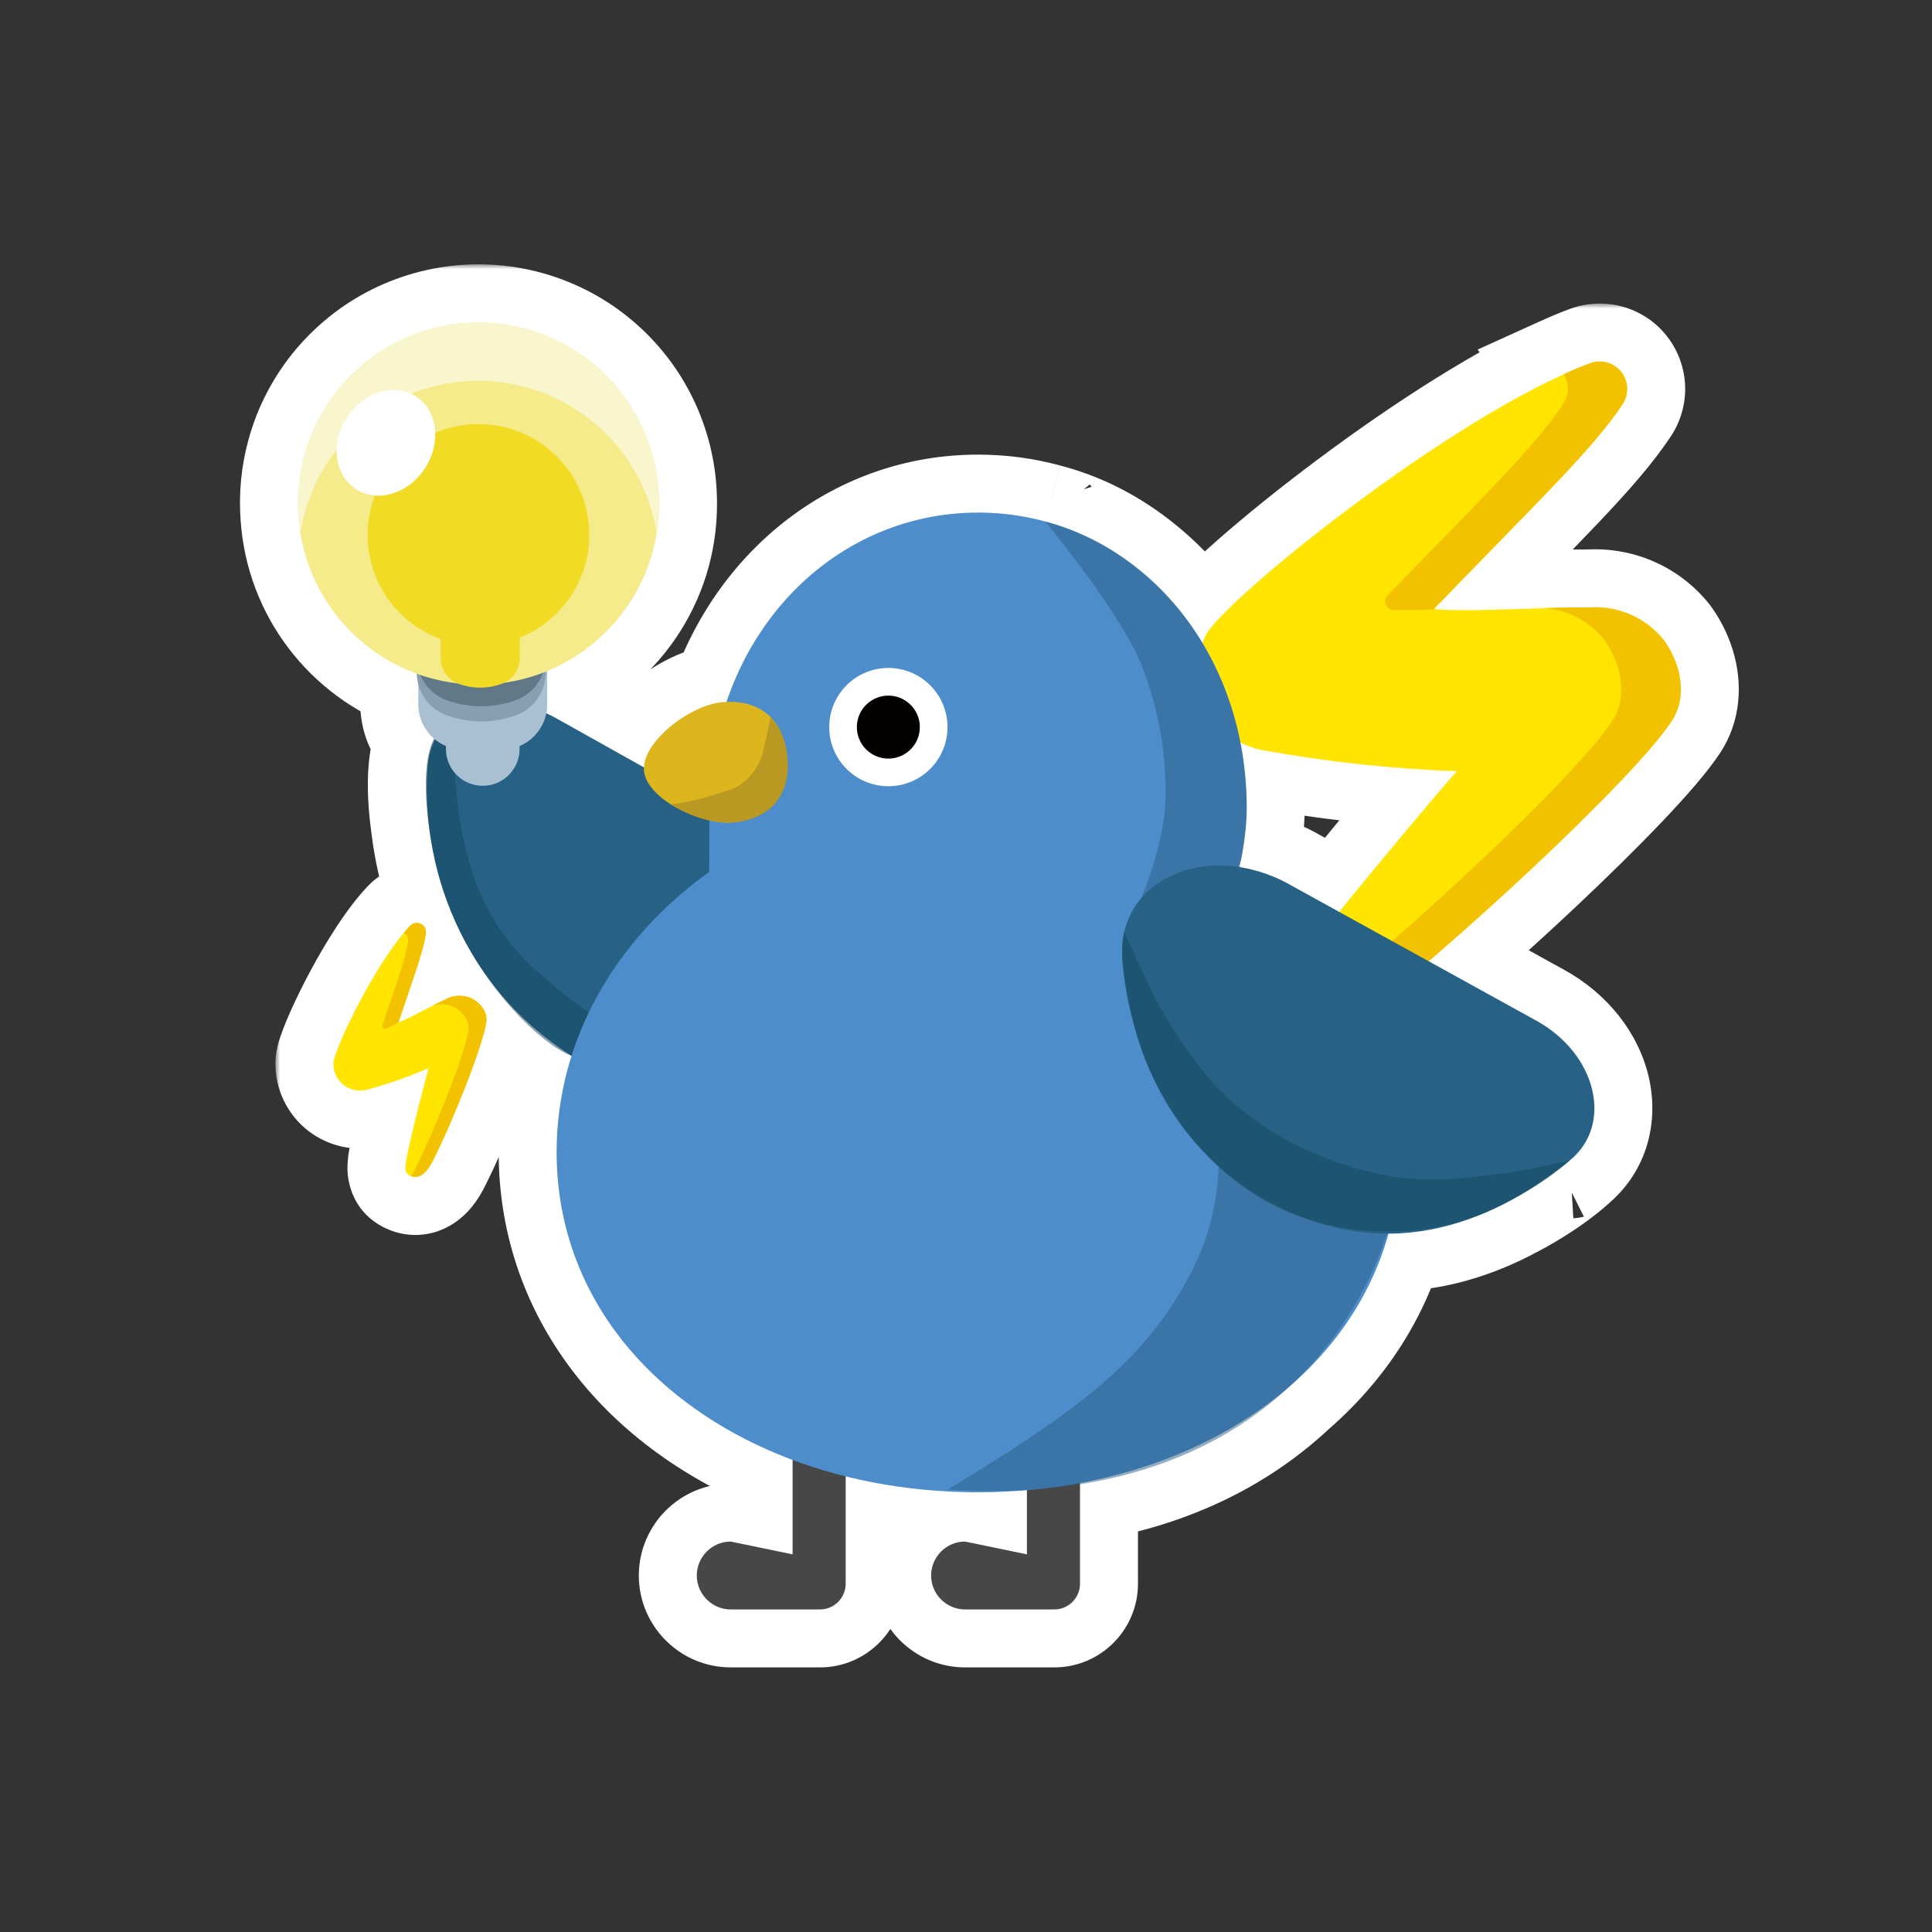 <svg width="200" height="200" viewBox="0 0 200 200" fill="none" xmlns="http://www.w3.org/2000/svg">
<rect x="0" y="0" width="200" height="200" fill="#333333" stroke="none"/>
<mask id="path-1-outside-1_656_9429" maskUnits="userSpaceOnUse" x="28.509" y="88.535" width="28" height="40" fill="black">
<rect fill="white" x="28.509" y="88.535" width="28" height="40"/>
<path d="M42.979 95.55C43.175 95.513 43.378 95.544 43.555 95.627C43.601 95.65 43.645 95.676 43.687 95.706C43.712 95.723 43.735 95.743 43.758 95.763C43.772 95.774 43.786 95.784 43.799 95.797C43.816 95.812 43.83 95.83 43.846 95.847C43.897 95.902 43.943 95.96 43.979 96.025C43.98 96.027 43.981 96.029 43.982 96.031C43.983 96.033 43.984 96.035 43.986 96.038C44.081 96.215 44.118 96.418 44.093 96.614C43.846 98.443 42.891 100.924 41.245 105.846C42.347 105.4 43.478 104.781 44.683 104.162C44.674 104.165 44.665 104.169 44.657 104.173C45.144 103.919 45.632 103.678 46.125 103.444C46.549 103.21 47.024 103.09 47.511 103.077C47.998 103.071 48.474 103.172 48.91 103.387C49.615 103.778 50.211 104.458 50.338 105.228C50.368 105.408 50.372 105.593 50.347 105.78C50.34 105.83 50.331 105.883 50.322 105.938C50.147 106.992 49.511 108.95 48.68 111.167C47.52 114.263 45.981 117.867 44.782 120.219C44.036 121.688 43.175 122.163 42.321 121.637C41.802 121.315 41.985 120.581 42.061 120.081C42.377 118.076 44.329 110.605 44.377 110.572L44.384 110.566C42.301 111.471 40.161 112.218 37.971 112.813C37.553 112.921 37.123 112.927 36.705 112.839C36.288 112.75 35.895 112.566 35.56 112.301C35.224 112.035 34.958 111.693 34.775 111.306C34.591 110.92 34.503 110.496 34.509 110.066C34.533 108.806 38.407 100.596 41.809 96.559C42.028 96.291 42.247 96.048 42.466 95.823C42.591 95.692 42.752 95.604 42.926 95.564C42.944 95.56 42.961 95.554 42.979 95.55Z"/>
</mask>
<path d="M42.979 95.55C43.175 95.513 43.378 95.544 43.555 95.627C43.601 95.65 43.645 95.676 43.687 95.706C43.712 95.723 43.735 95.743 43.758 95.763C43.772 95.774 43.786 95.784 43.799 95.797C43.816 95.812 43.83 95.83 43.846 95.847C43.897 95.902 43.943 95.96 43.979 96.025C43.98 96.027 43.981 96.029 43.982 96.031C43.983 96.033 43.984 96.035 43.986 96.038C44.081 96.215 44.118 96.418 44.093 96.614C43.846 98.443 42.891 100.924 41.245 105.846C42.347 105.4 43.478 104.781 44.683 104.162C44.674 104.165 44.665 104.169 44.657 104.173C45.144 103.919 45.632 103.678 46.125 103.444C46.549 103.21 47.024 103.09 47.511 103.077C47.998 103.071 48.474 103.172 48.91 103.387C49.615 103.778 50.211 104.458 50.338 105.228C50.368 105.408 50.372 105.593 50.347 105.78C50.34 105.83 50.331 105.883 50.322 105.938C50.147 106.992 49.511 108.95 48.68 111.167C47.52 114.263 45.981 117.867 44.782 120.219C44.036 121.688 43.175 122.163 42.321 121.637C41.802 121.315 41.985 120.581 42.061 120.081C42.377 118.076 44.329 110.605 44.377 110.572L44.384 110.566C42.301 111.471 40.161 112.218 37.971 112.813C37.553 112.921 37.123 112.927 36.705 112.839C36.288 112.75 35.895 112.566 35.56 112.301C35.224 112.035 34.958 111.693 34.775 111.306C34.591 110.92 34.503 110.496 34.509 110.066C34.533 108.806 38.407 100.596 41.809 96.559C42.028 96.291 42.247 96.048 42.466 95.823C42.591 95.692 42.752 95.604 42.926 95.564C42.944 95.56 42.961 95.554 42.979 95.55Z" fill="#F2C100"/>
<path d="M42.979 95.55L41.84 89.66L41.839 89.66L42.979 95.55ZM43.555 95.627L46.24 90.261L46.161 90.222L46.082 90.185L43.555 95.627ZM43.687 95.706L40.241 100.618L40.273 100.64L40.305 100.662L43.687 95.706ZM43.758 95.763L47.626 91.175L47.614 91.166L47.603 91.156L43.758 95.763ZM43.799 95.797L39.694 100.173L39.697 100.175L43.799 95.797ZM43.846 95.847L39.429 99.908L39.437 99.917L39.445 99.926L43.846 95.847ZM43.979 96.025L49.268 93.192L49.246 93.151L49.223 93.11L43.979 96.025ZM43.982 96.031L38.675 98.831L38.695 98.869L38.716 98.907L43.982 96.031ZM43.986 96.038L49.275 93.205L49.275 93.204L43.986 96.038ZM44.093 96.614L50.039 97.416L50.042 97.399L50.044 97.381L44.093 96.614ZM41.245 105.846L35.555 103.945L31.424 116.305L43.501 111.406L41.245 105.846ZM44.683 104.162L47.423 109.5L42.436 98.599L44.683 104.162ZM44.657 104.173L41.891 98.848L46.964 109.711L44.657 104.173ZM46.125 103.444L48.697 108.865L48.863 108.786L49.025 108.697L46.125 103.444ZM47.511 103.077L47.433 97.077L47.394 97.078L47.355 97.079L47.511 103.077ZM48.91 103.387L51.822 98.141L51.694 98.07L51.562 98.005L48.91 103.387ZM50.338 105.228L44.419 106.207L44.42 106.216L50.338 105.228ZM50.347 105.78L44.401 104.98L44.399 104.99L50.347 105.78ZM50.322 105.938L44.404 104.948L44.403 104.955L50.322 105.938ZM48.68 111.167L43.062 109.06L43.061 109.062L48.68 111.167ZM44.782 120.219L39.436 117.497L39.434 117.499L44.782 120.219ZM42.321 121.637L39.152 126.732L39.165 126.741L39.179 126.749L42.321 121.637ZM42.061 120.081L36.134 119.146L36.132 119.163L36.129 119.179L42.061 120.081ZM44.377 110.572L47.778 115.515L48.04 115.335L48.282 115.128L44.377 110.572ZM44.384 110.566L48.289 115.122L41.992 105.063L44.384 110.566ZM37.971 112.813L39.467 118.624L39.505 118.614L39.544 118.603L37.971 112.813ZM36.705 112.839L35.46 118.708L35.461 118.708L36.705 112.839ZM35.56 112.301L31.833 117.003L31.834 117.003L35.56 112.301ZM34.775 111.306L29.356 113.882L29.356 113.883L34.775 111.306ZM34.509 110.066L28.51 109.953L28.51 109.966L28.51 109.978L34.509 110.066ZM41.809 96.559L46.397 100.426L46.428 100.389L46.458 100.352L41.809 96.559ZM42.466 95.823L46.768 100.005L46.785 99.988L46.802 99.97L42.466 95.823ZM42.926 95.564L44.269 101.412L44.327 101.399L44.385 101.384L42.926 95.564ZM42.979 95.55L44.118 101.441C42.947 101.668 41.871 101.46 41.028 101.069L43.555 95.627L46.082 90.185C44.885 89.629 43.403 89.357 41.84 89.66L42.979 95.55ZM43.555 95.627L40.87 100.992C40.625 100.87 40.415 100.74 40.241 100.618L43.687 95.706L47.133 90.794C46.875 90.613 46.577 90.43 46.24 90.261L43.555 95.627ZM43.687 95.706L40.305 100.662C40.124 100.538 39.992 100.432 39.934 100.385C39.904 100.361 39.883 100.343 39.881 100.342C39.868 100.331 39.899 100.356 39.913 100.369L43.758 95.763L47.603 91.156C47.606 91.159 47.625 91.175 47.6 91.154C47.587 91.143 47.554 91.115 47.513 91.082C47.431 91.015 47.275 90.89 47.069 90.75L43.687 95.706ZM43.758 95.763L39.89 100.349C39.945 100.396 39.989 100.431 40.007 100.446C40.012 100.45 40.017 100.453 40.019 100.455C40.021 100.456 40.022 100.457 40.023 100.458C40.023 100.458 40.023 100.459 40.023 100.459C40.024 100.459 40.024 100.459 40.024 100.459C40.026 100.461 40.02 100.456 40.013 100.45C39.998 100.438 39.957 100.405 39.906 100.362C39.853 100.317 39.78 100.253 39.694 100.173L43.799 95.797L47.904 91.421C47.812 91.334 47.732 91.264 47.672 91.214C47.614 91.165 47.567 91.126 47.545 91.109C47.534 91.1 47.525 91.092 47.523 91.091C47.519 91.088 47.524 91.092 47.53 91.096C47.541 91.105 47.578 91.135 47.626 91.175L43.758 95.763ZM43.799 95.797L39.697 100.175C39.508 99.998 39.375 99.849 39.343 99.813C39.333 99.802 39.326 99.793 39.325 99.792C39.317 99.784 39.332 99.8 39.333 99.801C39.344 99.814 39.381 99.856 39.429 99.908L43.846 95.847L48.263 91.787C48.303 91.83 48.332 91.863 48.336 91.868C48.353 91.887 48.321 91.85 48.303 91.83C48.256 91.777 48.107 91.611 47.901 91.418L43.799 95.797ZM43.846 95.847L39.445 99.926C39.297 99.766 39.008 99.433 38.734 98.94L43.979 96.025L49.223 93.11C48.877 92.488 48.496 92.038 48.247 91.769L43.846 95.847ZM43.979 96.025L38.69 98.859C38.671 98.823 38.655 98.793 38.642 98.767C38.629 98.741 38.617 98.719 38.609 98.702C38.6 98.685 38.594 98.671 38.589 98.662C38.585 98.654 38.582 98.647 38.582 98.647C38.581 98.645 38.582 98.647 38.583 98.648C38.583 98.649 38.584 98.652 38.586 98.655C38.589 98.662 38.595 98.674 38.602 98.688C38.61 98.703 38.62 98.723 38.631 98.747C38.643 98.77 38.658 98.799 38.675 98.831L43.982 96.031L49.288 93.231C49.305 93.263 49.32 93.291 49.331 93.314C49.343 93.337 49.353 93.356 49.36 93.371C49.367 93.385 49.372 93.396 49.375 93.402C49.378 93.407 49.38 93.413 49.379 93.409C49.378 93.409 49.375 93.402 49.37 93.393C49.366 93.383 49.359 93.369 49.35 93.352C49.341 93.334 49.33 93.311 49.317 93.285C49.303 93.259 49.287 93.227 49.268 93.192L43.979 96.025ZM43.982 96.031L38.716 98.907C38.732 98.936 38.746 98.962 38.758 98.983C38.77 99.004 38.78 99.022 38.788 99.035C38.796 99.048 38.802 99.059 38.805 99.064C38.807 99.067 38.808 99.07 38.809 99.071C38.809 99.071 38.809 99.072 38.809 99.072C38.809 99.072 38.809 99.072 38.809 99.071C38.809 99.07 38.805 99.064 38.8 99.056C38.795 99.047 38.787 99.034 38.778 99.017C38.76 98.986 38.731 98.935 38.697 98.871L43.986 96.038L49.275 93.204C49.24 93.14 49.21 93.088 49.192 93.055C49.182 93.038 49.174 93.024 49.169 93.015C49.163 93.006 49.159 92.999 49.158 92.998C49.156 92.994 49.159 92.999 49.161 93.003C49.164 93.008 49.17 93.018 49.178 93.03C49.192 93.055 49.217 93.099 49.248 93.155L43.982 96.031ZM43.986 96.038L38.697 98.871C38.211 97.965 38.005 96.911 38.142 95.847L44.093 96.614L50.044 97.381C50.232 95.924 49.95 94.465 49.275 93.205L43.986 96.038ZM44.093 96.614L38.147 95.812C38.102 96.146 37.954 96.779 37.487 98.217C37.012 99.679 36.428 101.333 35.555 103.945L41.245 105.846L46.936 107.748C47.708 105.438 48.424 103.39 48.9 101.923C49.384 100.433 49.837 98.911 50.039 97.416L44.093 96.614ZM41.245 105.846L43.501 111.406C44.928 110.828 46.436 110.006 47.423 109.5L44.683 104.162L41.943 98.824C40.52 99.555 39.766 99.972 38.99 100.286L41.245 105.846ZM44.683 104.162L42.436 98.599C42.424 98.603 42.444 98.595 42.429 98.601C42.426 98.603 42.42 98.605 42.413 98.608C42.399 98.614 42.377 98.623 42.349 98.634L44.657 104.173L46.964 109.711C46.945 109.719 46.932 109.725 46.927 109.727C46.924 109.728 46.923 109.728 46.923 109.728C46.924 109.728 46.924 109.728 46.926 109.727C46.927 109.727 46.928 109.726 46.93 109.725L44.683 104.162ZM44.657 104.173L47.422 109.497C47.84 109.28 48.262 109.071 48.697 108.865L46.125 103.444L43.554 98.023C43.001 98.285 42.448 98.558 41.891 98.848L44.657 104.173ZM46.125 103.444L49.025 108.697C48.545 108.962 48.067 109.064 47.667 109.075L47.511 103.077L47.355 97.079C45.981 97.115 44.554 97.458 43.226 98.191L46.125 103.444ZM47.511 103.077L47.589 109.076C47.18 109.082 46.714 108.994 46.258 108.77L48.91 103.387L51.562 98.005C50.233 97.35 48.817 97.059 47.433 97.077L47.511 103.077ZM48.91 103.387L45.999 108.634C45.715 108.476 45.426 108.251 45.162 107.922C44.899 107.595 44.554 107.026 44.419 106.207L50.338 105.228L56.258 104.249C55.747 101.16 53.611 99.134 51.822 98.141L48.91 103.387ZM50.338 105.228L44.42 106.216C44.353 105.817 44.344 105.399 44.401 104.98L50.347 105.78L56.294 106.58C56.4 105.787 56.383 104.999 56.256 104.241L50.338 105.228ZM50.347 105.78L44.399 104.99C44.404 104.955 44.408 104.928 44.411 104.91C44.413 104.892 44.415 104.881 44.416 104.879C44.416 104.878 44.416 104.879 44.413 104.893C44.412 104.898 44.411 104.907 44.409 104.916C44.408 104.925 44.406 104.936 44.404 104.948L50.322 105.938L56.239 106.928C56.24 106.924 56.241 106.919 56.244 106.902C56.246 106.888 56.25 106.863 56.255 106.836C56.264 106.783 56.279 106.686 56.295 106.57L50.347 105.78ZM50.322 105.938L44.403 104.955C44.404 104.95 44.398 104.982 44.382 105.056C44.365 105.129 44.342 105.226 44.309 105.35C44.242 105.601 44.149 105.92 44.027 106.304C43.783 107.075 43.453 108.016 43.062 109.06L48.68 111.167L54.298 113.274C55.109 111.111 55.956 108.634 56.24 106.922L50.322 105.938ZM48.68 111.167L43.061 109.062C41.953 112.02 40.502 115.404 39.436 117.497L44.782 120.219L50.129 122.942C51.459 120.33 53.087 116.506 54.299 113.271L48.68 111.167ZM44.782 120.219L39.434 117.499C39.273 117.816 39.542 117.078 40.622 116.463C41.254 116.103 42.123 115.816 43.142 115.847C44.145 115.877 44.939 116.204 45.463 116.526L42.321 121.637L39.179 126.749C41.364 128.092 44.135 128.272 46.562 126.89C48.472 125.801 49.545 124.092 50.13 122.94L44.782 120.219ZM42.321 121.637L45.489 116.543C46.439 117.133 47.124 117.978 47.527 118.877C47.891 119.69 47.953 120.385 47.964 120.725C47.976 121.071 47.941 121.303 47.941 121.304C47.939 121.315 47.94 121.309 47.95 121.251C47.955 121.22 47.976 121.092 47.993 120.982L42.061 120.081L36.129 119.179C36.168 118.921 35.937 120.111 35.971 121.126C36.013 122.392 36.477 125.069 39.152 126.732L42.321 121.637ZM42.061 120.081L47.988 121.016C48.029 120.754 48.163 120.107 48.394 119.111C48.611 118.176 48.877 117.091 49.139 116.05C49.4 115.011 49.652 114.035 49.84 113.323C49.935 112.965 50.01 112.689 50.059 112.51C50.071 112.467 50.081 112.433 50.088 112.408C50.095 112.382 50.098 112.373 50.097 112.377C50.096 112.379 50.093 112.391 50.087 112.409C50.082 112.424 50.07 112.461 50.053 112.512C50.043 112.542 50 112.671 49.933 112.837C49.904 112.907 49.823 113.105 49.696 113.349C49.634 113.467 49.507 113.702 49.315 113.98C49.207 114.137 48.704 114.878 47.778 115.515L44.377 110.572L40.976 105.629C40.05 106.266 39.547 107.008 39.438 107.165C39.246 107.444 39.118 107.68 39.056 107.799C38.928 108.045 38.845 108.247 38.815 108.321C38.744 108.495 38.696 108.636 38.681 108.681C38.642 108.798 38.611 108.9 38.597 108.947C38.563 109.061 38.527 109.188 38.495 109.305C38.427 109.55 38.339 109.878 38.239 110.256C38.038 111.018 37.773 112.041 37.501 113.124C36.991 115.151 36.344 117.817 36.134 119.146L42.061 120.081ZM44.377 110.572L48.282 115.128L48.289 115.122L44.384 110.566L40.479 106.011L40.472 106.016L44.377 110.572ZM44.384 110.566L41.992 105.063C40.182 105.85 38.316 106.502 36.398 107.023L37.971 112.813L39.544 118.603C42.006 117.934 44.421 117.093 46.776 116.069L44.384 110.566ZM37.971 112.813L36.475 107.003C36.976 106.874 37.484 106.87 37.95 106.969L36.705 112.839L35.461 118.708C36.762 118.984 38.131 118.968 39.467 118.624L37.971 112.813ZM36.705 112.839L37.95 106.969C38.433 107.072 38.891 107.285 39.286 107.598L35.56 112.301L31.834 117.003C32.9 117.848 34.142 118.428 35.46 118.708L36.705 112.839ZM35.56 112.301L39.286 107.598C39.706 107.931 40.003 108.33 40.194 108.73L34.775 111.306L29.356 113.883C29.913 115.055 30.743 116.139 31.833 117.003L35.56 112.301ZM34.775 111.306L40.194 108.731C40.423 109.212 40.515 109.704 40.508 110.154L34.509 110.066L28.51 109.978C28.491 111.289 28.76 112.628 29.356 113.882L34.775 111.306ZM34.509 110.066L40.508 110.179C40.492 111.017 40.272 111.525 40.396 111.146C40.444 110.997 40.547 110.715 40.722 110.294C41.067 109.464 41.587 108.344 42.227 107.099C43.554 104.52 45.13 101.929 46.397 100.426L41.809 96.559L37.221 92.692C35.085 95.227 33.023 98.759 31.557 101.609C30.8 103.079 30.135 104.499 29.641 105.69C29.396 106.278 29.166 106.877 28.984 107.433C28.878 107.76 28.532 108.801 28.51 109.953L34.509 110.066ZM41.809 96.559L46.458 100.352C46.555 100.233 46.657 100.12 46.768 100.005L42.466 95.823L38.164 91.641C37.838 91.976 37.5 92.349 37.16 92.766L41.809 96.559ZM42.466 95.823L46.802 99.97C46.075 100.73 45.177 101.203 44.269 101.412L42.926 95.564L41.584 89.716C40.328 90.005 39.107 90.654 38.13 91.676L42.466 95.823ZM42.926 95.564L44.385 101.384C44.463 101.365 44.524 101.348 44.55 101.341C44.562 101.337 44.574 101.334 44.574 101.334C44.577 101.333 44.569 101.335 44.56 101.338C44.541 101.343 44.488 101.358 44.418 101.375C44.346 101.393 44.244 101.417 44.119 101.441L42.979 95.55L41.839 89.66C41.705 89.686 41.594 89.712 41.513 89.732C41.434 89.752 41.372 89.769 41.345 89.776C41.331 89.78 41.319 89.784 41.318 89.784C41.313 89.785 41.321 89.783 41.329 89.781C41.346 89.776 41.398 89.762 41.467 89.744L42.926 95.564Z" fill="white" mask="url(#path-1-outside-1_656_9429)"/>
<mask id="path-3-outside-2_656_9429" maskUnits="userSpaceOnUse" x="117.937" y="31.421" width="63" height="84" fill="black">
<rect fill="white" x="117.937" y="31.421" width="63" height="84"/>
<path d="M165.132 37.464C165.535 37.395 165.95 37.412 166.35 37.522C166.926 37.68 167.438 38.009 167.812 38.471C168.185 38.933 168.406 39.503 168.444 40.098C168.476 40.693 168.324 41.282 168.008 41.788C164.982 46.408 159.229 51.883 148.421 63.065C148.702 63.082 149.002 63.071 149.289 63.083C149.153 63.087 149.017 63.091 148.882 63.095C152.299 63.272 155.983 63.074 159.85 62.955C159.83 62.954 159.81 62.951 159.791 62.95C161.424 62.893 163.058 62.874 164.691 62.874C166.141 62.804 167.584 63.077 168.9 63.672C170.217 64.267 171.376 65.172 172.274 66.306C173.468 67.97 174.17 70.086 173.964 72.058C173.871 72.953 173.591 73.818 173.085 74.598C169.249 80.504 150.473 97.962 139.49 106.4C135.578 109.407 132.641 109.572 131.021 107.053C130.033 105.521 131.47 103.761 132.324 102.521C135.765 97.517 150.639 79.873 150.814 79.852L150.821 79.839C144.042 79.598 137.293 78.864 130.621 77.643C129.368 77.389 128.191 76.857 127.178 76.072C126.165 75.294 125.349 74.287 124.785 73.142C124.222 71.996 123.937 70.73 123.937 69.451C123.937 68.172 124.24 66.912 124.816 65.767C126.51 62.393 147.489 45.27 161.858 38.748C161.857 38.746 161.857 38.745 161.855 38.743C162.805 38.313 163.729 37.927 164.615 37.598C164.784 37.536 164.957 37.492 165.132 37.464Z"/>
</mask>
<path d="M165.132 37.464C165.535 37.395 165.95 37.412 166.35 37.522C166.926 37.68 167.438 38.009 167.812 38.471C168.185 38.933 168.406 39.503 168.444 40.098C168.476 40.693 168.324 41.282 168.008 41.788C164.982 46.408 159.229 51.883 148.421 63.065C148.702 63.082 149.002 63.071 149.289 63.083C149.153 63.087 149.017 63.091 148.882 63.095C152.299 63.272 155.983 63.074 159.85 62.955C159.83 62.954 159.81 62.951 159.791 62.95C161.424 62.893 163.058 62.874 164.691 62.874C166.141 62.804 167.584 63.077 168.9 63.672C170.217 64.267 171.376 65.172 172.274 66.306C173.468 67.97 174.17 70.086 173.964 72.058C173.871 72.953 173.591 73.818 173.085 74.598C169.249 80.504 150.473 97.962 139.49 106.4C135.578 109.407 132.641 109.572 131.021 107.053C130.033 105.521 131.47 103.761 132.324 102.521C135.765 97.517 150.639 79.873 150.814 79.852L150.821 79.839C144.042 79.598 137.293 78.864 130.621 77.643C129.368 77.389 128.191 76.857 127.178 76.072C126.165 75.294 125.349 74.287 124.785 73.142C124.222 71.996 123.937 70.73 123.937 69.451C123.937 68.172 124.24 66.912 124.816 65.767C126.51 62.393 147.489 45.27 161.858 38.748C161.857 38.746 161.857 38.745 161.855 38.743C162.805 38.313 163.729 37.927 164.615 37.598C164.784 37.536 164.957 37.492 165.132 37.464Z" fill="#F2C100"/>
<path d="M165.132 37.464L166.1 43.385L166.122 43.382L166.144 43.378L165.132 37.464ZM166.35 37.522L167.94 31.736L167.939 31.736L166.35 37.522ZM167.812 38.471L172.478 34.699L172.478 34.699L167.812 38.471ZM168.444 40.098L174.436 39.779L174.434 39.747L174.432 39.715L168.444 40.098ZM168.008 41.788L173.027 45.075L173.062 45.022L173.096 44.968L168.008 41.788ZM148.421 63.065L144.107 58.894L135.085 68.228L148.04 69.052L148.421 63.065ZM149.289 63.083L149.487 69.08L149.549 57.089L149.289 63.083ZM148.882 63.095L148.698 57.098L148.571 69.087L148.882 63.095ZM159.85 62.955L160.035 68.952L160.258 56.969L159.85 62.955ZM159.791 62.95L159.582 56.954L159.422 68.939L159.791 62.95ZM164.691 62.874V68.874H164.835L164.979 68.867L164.691 62.874ZM168.9 63.672L171.371 58.204L171.371 58.204L168.9 63.672ZM172.274 66.306L177.15 62.809L177.065 62.691L176.975 62.577L172.274 66.306ZM173.964 72.058L167.997 71.433L167.996 71.438L173.964 72.058ZM173.085 74.598L168.054 71.329L168.053 71.329L173.085 74.598ZM139.49 106.4L135.835 101.643L135.834 101.643L139.49 106.4ZM131.021 107.053L136.067 103.807L136.064 103.802L131.021 107.053ZM132.324 102.521L137.266 105.924L137.268 105.92L132.324 102.521ZM150.814 79.852L151.558 85.805L154.63 85.422L156.097 82.696L150.814 79.852ZM150.821 79.839L156.104 82.683L160.68 74.185L151.034 73.843L150.821 79.839ZM130.621 77.643L129.433 83.524L129.487 83.535L129.54 83.544L130.621 77.643ZM127.178 76.072L130.853 71.33L130.844 71.323L130.835 71.315L127.178 76.072ZM124.785 73.142L119.401 75.789L119.401 75.789L124.785 73.142ZM123.937 69.451L117.937 69.451L117.937 69.451L123.937 69.451ZM124.816 65.767L130.177 68.462L130.179 68.458L124.816 65.767ZM161.858 38.748L164.338 44.212L170.732 41.31L166.869 35.447L161.858 38.748ZM161.855 38.743L159.378 33.279L152.967 36.185L156.852 42.055L161.855 38.743ZM164.615 37.598L162.565 31.959L162.545 31.966L162.526 31.973L164.615 37.598ZM165.132 37.464L166.144 43.378C165.712 43.452 165.238 43.438 164.76 43.307L166.35 37.522L167.939 31.736C166.662 31.385 165.358 31.338 164.12 31.55L165.132 37.464ZM166.35 37.522L164.76 43.307C164.166 43.144 163.588 42.79 163.145 42.242L167.812 38.471L172.478 34.699C171.288 33.227 169.685 32.216 167.94 31.736L166.35 37.522ZM167.812 38.471L163.145 42.242C162.733 41.733 162.497 41.117 162.457 40.48L168.444 40.098L174.432 39.715C174.316 37.889 173.637 36.133 172.478 34.699L167.812 38.471ZM168.444 40.098L162.453 40.416C162.419 39.782 162.582 39.149 162.92 38.608L168.008 41.788L173.096 44.968C174.067 43.414 174.533 41.604 174.436 39.779L168.444 40.098ZM168.008 41.788L162.988 38.501C161.792 40.327 159.922 42.519 156.777 45.84C153.624 49.168 149.608 53.204 144.107 58.894L148.421 63.065L152.735 67.234C158.043 61.743 162.307 57.451 165.489 54.092C168.679 50.725 171.198 47.869 173.027 45.075L168.008 41.788ZM148.421 63.065L148.04 69.052C148.374 69.074 148.677 69.075 148.818 69.076C148.91 69.076 148.95 69.076 148.996 69.077C149.034 69.077 149.041 69.078 149.029 69.077L149.289 63.083L149.549 57.089C149.394 57.082 149.255 57.079 149.148 57.078C149.048 57.077 148.941 57.076 148.887 57.076C148.736 57.075 148.75 57.073 148.802 57.077L148.421 63.065ZM149.289 63.083L149.091 57.086C148.923 57.092 148.94 57.09 148.698 57.098L148.882 63.095L149.066 69.092C149.095 69.091 149.384 69.083 149.487 69.08L149.289 63.083ZM148.882 63.095L148.571 69.087C152.312 69.281 156.38 69.065 160.035 68.952L159.85 62.955L159.665 56.958C155.586 57.084 152.285 57.264 149.193 57.103L148.882 63.095ZM159.85 62.955L160.258 56.969C160.304 56.972 160.339 56.975 160.357 56.977C160.366 56.977 160.373 56.978 160.375 56.978C160.376 56.978 160.379 56.979 160.373 56.978C160.367 56.978 160.34 56.975 160.308 56.972C160.273 56.969 160.222 56.965 160.16 56.962L159.791 62.95L159.422 68.939C159.396 68.937 159.372 68.936 159.352 68.934C159.333 68.933 159.316 68.931 159.304 68.93C159.291 68.929 159.281 68.928 159.275 68.928C159.27 68.927 159.266 68.927 159.268 68.927C159.268 68.927 159.268 68.927 159.269 68.927C159.27 68.927 159.27 68.927 159.271 68.927C159.273 68.928 159.277 68.928 159.28 68.928C159.288 68.929 159.299 68.93 159.313 68.931C159.327 68.932 159.346 68.934 159.367 68.936C159.388 68.937 159.413 68.939 159.441 68.941L159.85 62.955ZM159.791 62.95L160 68.947C161.543 68.893 163.103 68.874 164.691 68.874V62.874V56.874C163.013 56.874 161.306 56.894 159.582 56.954L159.791 62.95ZM164.691 62.874L164.979 68.867C165.489 68.843 165.986 68.939 166.43 69.139L168.9 63.672L171.371 58.204C169.182 57.215 166.792 56.766 164.404 56.881L164.691 62.874ZM168.9 63.672L166.429 69.139C166.87 69.338 167.266 69.646 167.574 70.035L172.274 66.306L176.975 62.577C175.485 60.699 173.564 59.195 171.371 58.204L168.9 63.672ZM172.274 66.306L167.399 69.803C167.925 70.536 168.019 71.216 167.997 71.433L173.964 72.058L179.931 72.683C180.322 68.957 179.011 65.403 177.15 62.809L172.274 66.306ZM173.964 72.058L167.996 71.438C167.993 71.468 167.99 71.466 167.999 71.439C168.009 71.41 168.027 71.37 168.054 71.329L173.085 74.598L178.116 77.867C179.192 76.21 179.751 74.417 179.932 72.677L173.964 72.058ZM173.085 74.598L168.053 71.329C167.425 72.296 165.879 74.144 163.414 76.737C161.042 79.232 158.076 82.151 154.857 85.179C148.398 91.254 141.116 97.585 135.835 101.643L139.49 106.4L143.146 111.158C148.848 106.777 156.445 100.16 163.079 93.92C166.405 90.791 169.54 87.71 172.11 85.006C174.587 82.401 176.827 79.852 178.117 77.866L173.085 74.598ZM139.49 106.4L135.834 101.643C135.108 102.201 134.562 102.522 134.197 102.693C133.824 102.868 133.764 102.829 133.967 102.814C134.22 102.796 134.702 102.832 135.233 103.107C135.751 103.375 136.003 103.707 136.067 103.807L131.021 107.053L125.974 110.299C127.903 113.297 131.087 115.051 134.825 114.784C137.97 114.558 140.817 112.948 143.147 111.158L139.49 106.4ZM131.021 107.053L136.064 103.802C136.509 104.494 136.702 105.292 136.686 106.01C136.672 106.635 136.505 107.021 136.482 107.073C136.457 107.131 136.477 107.072 136.631 106.838C136.703 106.73 136.785 106.609 136.894 106.454C136.985 106.325 137.14 106.107 137.266 105.924L132.324 102.521L127.383 99.117C127.217 99.358 126.124 100.804 125.481 102.282C124.749 103.962 123.936 107.137 125.978 110.304L131.021 107.053ZM132.324 102.521L137.268 105.92C138.803 103.688 143.184 98.257 147.416 93.144C149.487 90.641 151.454 88.297 152.91 86.582C153.639 85.722 154.23 85.033 154.637 84.566C154.844 84.328 154.982 84.171 155.06 84.086C155.105 84.036 155.093 84.051 155.048 84.097C155.035 84.11 154.942 84.206 154.808 84.326C154.751 84.377 154.585 84.526 154.352 84.696C154.24 84.779 154.01 84.941 153.699 85.112C153.515 85.213 152.708 85.662 151.558 85.805L150.814 79.852L150.071 73.898C148.92 74.041 148.111 74.491 147.924 74.593C147.611 74.765 147.379 74.929 147.263 75.014C147.024 75.189 146.849 75.345 146.783 75.405C146.629 75.543 146.51 75.664 146.464 75.711C146.352 75.826 146.245 75.942 146.172 76.024C146.01 76.202 145.808 76.431 145.585 76.688C145.131 77.209 144.504 77.941 143.761 78.817C142.271 80.573 140.271 82.956 138.172 85.493C134.063 90.457 129.286 96.35 127.381 99.121L132.324 102.521ZM150.814 79.852L156.097 82.696L156.104 82.683L150.821 79.839L145.538 76.994L145.532 77.007L150.814 79.852ZM150.821 79.839L151.034 73.843C144.546 73.612 138.087 72.91 131.702 71.741L130.621 77.643L129.54 83.544C136.499 84.819 143.537 85.584 150.609 85.835L150.821 79.839ZM130.621 77.643L131.809 71.761C131.443 71.687 131.121 71.537 130.853 71.33L127.178 76.072L123.502 80.815C125.26 82.177 127.293 83.091 129.433 83.524L130.621 77.643ZM127.178 76.072L130.835 71.315C130.567 71.11 130.335 70.831 130.169 70.494L124.785 73.142L119.401 75.789C120.362 77.744 121.763 79.478 123.521 80.829L127.178 76.072ZM124.785 73.142L130.169 70.494C130.024 70.198 129.937 69.842 129.937 69.451L123.937 69.451L117.937 69.451C117.937 71.618 118.419 73.793 119.401 75.789L124.785 73.142ZM123.937 69.451H129.937C129.937 69.125 130.014 68.786 130.177 68.462L124.816 65.767L119.456 63.072C118.467 65.038 117.937 67.22 117.937 69.451H123.937ZM124.816 65.767L130.179 68.458C129.946 68.922 129.873 68.859 130.654 68.037C131.271 67.389 132.16 66.533 133.307 65.503C135.591 63.452 138.691 60.896 142.217 58.213C149.347 52.788 157.764 47.195 164.338 44.212L161.858 38.748L159.379 33.285C151.583 36.823 142.325 43.053 134.951 48.663C131.224 51.498 127.864 54.263 125.289 56.575C124.007 57.726 122.866 58.813 121.955 59.772C121.209 60.557 120.11 61.768 119.454 63.075L124.816 65.767ZM161.858 38.748L166.869 35.447C166.904 35.5 166.934 35.548 166.959 35.588C166.984 35.629 167.005 35.663 167.021 35.69C167.037 35.717 167.049 35.739 167.056 35.751C167.06 35.758 167.063 35.763 167.065 35.766C167.066 35.769 167.068 35.771 167.067 35.77C167.067 35.77 167.067 35.769 167.066 35.769C167.066 35.767 167.065 35.766 167.064 35.764C167.062 35.76 167.058 35.755 167.054 35.747C167.046 35.733 167.033 35.71 167.016 35.682C166.999 35.654 166.978 35.618 166.952 35.577C166.926 35.535 166.895 35.486 166.859 35.432L161.855 38.743L156.852 42.055C156.816 42.001 156.785 41.952 156.76 41.911C156.734 41.87 156.713 41.834 156.696 41.806C156.68 41.779 156.667 41.756 156.659 41.743C156.655 41.736 156.652 41.73 156.65 41.727C156.649 41.725 156.648 41.723 156.647 41.722C156.647 41.722 156.647 41.722 156.647 41.721C156.647 41.721 156.647 41.721 156.647 41.721C156.646 41.72 156.648 41.723 156.649 41.726C156.651 41.729 156.654 41.734 156.658 41.741C156.666 41.754 156.679 41.776 156.695 41.803C156.711 41.831 156.732 41.866 156.757 41.907C156.782 41.947 156.813 41.996 156.848 42.049L161.858 38.748ZM161.855 38.743L164.333 44.208C165.18 43.824 165.973 43.494 166.704 43.222L164.615 37.598L162.526 31.973C161.485 32.36 160.429 32.802 159.378 33.279L161.855 38.743ZM164.615 37.598L166.666 43.236C166.459 43.312 166.268 43.358 166.1 43.385L165.132 37.464L164.163 31.543C163.645 31.627 163.108 31.761 162.565 31.959L164.615 37.598Z" fill="white" mask="url(#path-3-outside-2_656_9429)"/>
<mask id="path-5-outside-3_656_9429" maskUnits="userSpaceOnUse" x="23.842" y="27.362" width="148" height="146" fill="black">
<rect fill="white" x="23.842" y="27.362" width="148" height="146"/>
<path d="M49.532 33.362C52.248 33.362 54.932 33.957 57.395 35.097C59.863 36.236 62.047 37.908 63.801 39.977C65.554 42.047 66.833 44.478 67.555 47.099C67.969 48.601 68.19 50.148 68.219 51.7C68.223 51.86 68.225 52.021 68.225 52.182C68.225 59.984 63.443 66.671 56.647 69.468V72.736C56.659 73.108 56.626 73.477 56.553 73.836C56.908 73.997 57.265 74.177 57.621 74.376L66.66 79.439C66.789 76.591 71.434 73.032 74.694 72.698C74.867 72.681 75.039 72.669 75.209 72.661C79.167 60.937 89.334 53.062 101.256 53.062C103.651 53.062 105.976 53.38 108.193 53.983V53.98C108.193 53.98 108.195 53.981 108.197 53.984C108.262 54.002 108.326 54.021 108.391 54.039C112.285 55.068 115.456 56.981 117.871 58.94C124.666 64.404 129.064 73.254 129.064 83.682C129.064 83.943 129.053 84.239 129.034 84.558C128.967 86.368 128.687 88.132 128.321 89.725C128.348 89.742 128.374 89.758 128.399 89.774C130.073 90.041 131.797 90.619 133.483 91.55V91.557L159.045 105.66C165.286 109.104 167.046 116.422 162.508 120.125C162.507 120.126 162.505 120.126 162.504 120.127C162.511 120.125 162.515 120.125 162.515 120.125C162.515 120.125 160.226 122.331 155.662 124.641C155.536 124.705 155.408 124.766 155.28 124.829C155.134 124.901 154.987 124.978 154.836 125.05C154.623 125.152 154.406 125.25 154.187 125.347C151.032 126.756 147.518 127.692 143.735 127.709C142.606 131.772 140.668 135.486 138.066 138.768C136.723 140.464 135.201 142.043 133.525 143.497C128.524 148.172 121.51 152.111 111.802 153.651V163.949C111.802 165.411 110.606 166.608 109.144 166.608H99.901C97.971 166.608 96.388 165.025 96.388 163.095C96.388 162.126 96.787 161.253 97.42 160.613C98.059 159.974 98.933 159.582 99.901 159.582L106.308 160.904V154.262C105.104 154.365 103.885 154.432 102.654 154.46C102.186 154.473 101.717 154.479 101.249 154.479C100.781 154.479 100.306 154.479 99.838 154.46C95.555 154.36 91.428 153.802 87.544 152.834V163.949C87.544 165.411 86.348 166.608 84.886 166.608H75.644C73.713 166.608 72.13 165.025 72.13 163.095C72.13 162.126 72.529 161.253 73.162 160.613C73.801 159.974 74.675 159.582 75.644 159.582L82.05 160.904V151.132C74.827 148.43 68.727 144.19 64.426 138.773V138.768C60.115 133.33 57.621 126.715 57.621 119.271C57.621 115.818 58.158 112.474 59.165 109.298C59.158 109.294 59.151 109.289 59.145 109.285C56.894 108.493 52.326 104.605 48.859 98.724C48.761 98.557 48.664 98.39 48.568 98.223C48.539 98.17 48.508 98.118 48.478 98.065C48.345 97.828 48.215 97.59 48.089 97.352C48.051 97.28 48.014 97.209 47.977 97.137C47.857 96.907 47.739 96.677 47.626 96.446C46.496 94.158 45.563 91.629 44.988 88.911C44.743 87.811 44.557 86.723 44.425 85.657C43.729 80.713 44.175 78.013 44.922 76.45C44.578 76.151 44.276 75.804 44.03 75.414C43.524 74.61 43.271 73.68 43.303 72.731V70.843C43.207 70.486 43.154 70.118 43.145 69.745C36.349 67.27 31.394 60.963 30.894 53.44C30.734 51.311 30.94 49.167 31.51 47.099C32.225 44.478 33.51 42.047 35.264 39.977C37.023 37.907 39.207 36.236 41.67 35.097C44.132 33.957 46.817 33.362 49.532 33.362Z"/>
</mask>
<path d="M49.532 33.362C52.248 33.362 54.932 33.957 57.395 35.097C59.863 36.236 62.047 37.908 63.801 39.977C65.554 42.047 66.833 44.478 67.555 47.099C67.969 48.601 68.19 50.148 68.219 51.7C68.223 51.86 68.225 52.021 68.225 52.182C68.225 59.984 63.443 66.671 56.647 69.468V72.736C56.659 73.108 56.626 73.477 56.553 73.836C56.908 73.997 57.265 74.177 57.621 74.376L66.66 79.439C66.789 76.591 71.434 73.032 74.694 72.698C74.867 72.681 75.039 72.669 75.209 72.661C79.167 60.937 89.334 53.062 101.256 53.062C103.651 53.062 105.976 53.38 108.193 53.983V53.98C108.193 53.98 108.195 53.981 108.197 53.984C108.262 54.002 108.326 54.021 108.391 54.039C112.285 55.068 115.456 56.981 117.871 58.94C124.666 64.404 129.064 73.254 129.064 83.682C129.064 83.943 129.053 84.239 129.034 84.558C128.967 86.368 128.687 88.132 128.321 89.725C128.348 89.742 128.374 89.758 128.399 89.774C130.073 90.041 131.797 90.619 133.483 91.55V91.557L159.045 105.66C165.286 109.104 167.046 116.422 162.508 120.125C162.507 120.126 162.505 120.126 162.504 120.127C162.511 120.125 162.515 120.125 162.515 120.125C162.515 120.125 160.226 122.331 155.662 124.641C155.536 124.705 155.408 124.766 155.28 124.829C155.134 124.901 154.987 124.978 154.836 125.05C154.623 125.152 154.406 125.25 154.187 125.347C151.032 126.756 147.518 127.692 143.735 127.709C142.606 131.772 140.668 135.486 138.066 138.768C136.723 140.464 135.201 142.043 133.525 143.497C128.524 148.172 121.51 152.111 111.802 153.651V163.949C111.802 165.411 110.606 166.608 109.144 166.608H99.901C97.971 166.608 96.388 165.025 96.388 163.095C96.388 162.126 96.787 161.253 97.42 160.613C98.059 159.974 98.933 159.582 99.901 159.582L106.308 160.904V154.262C105.104 154.365 103.885 154.432 102.654 154.46C102.186 154.473 101.717 154.479 101.249 154.479C100.781 154.479 100.306 154.479 99.838 154.46C95.555 154.36 91.428 153.802 87.544 152.834V163.949C87.544 165.411 86.348 166.608 84.886 166.608H75.644C73.713 166.608 72.13 165.025 72.13 163.095C72.13 162.126 72.529 161.253 73.162 160.613C73.801 159.974 74.675 159.582 75.644 159.582L82.05 160.904V151.132C74.827 148.43 68.727 144.19 64.426 138.773V138.768C60.115 133.33 57.621 126.715 57.621 119.271C57.621 115.818 58.158 112.474 59.165 109.298C59.158 109.294 59.151 109.289 59.145 109.285C56.894 108.493 52.326 104.605 48.859 98.724C48.761 98.557 48.664 98.39 48.568 98.223C48.539 98.17 48.508 98.118 48.478 98.065C48.345 97.828 48.215 97.59 48.089 97.352C48.051 97.28 48.014 97.209 47.977 97.137C47.857 96.907 47.739 96.677 47.626 96.446C46.496 94.158 45.563 91.629 44.988 88.911C44.743 87.811 44.557 86.723 44.425 85.657C43.729 80.713 44.175 78.013 44.922 76.45C44.578 76.151 44.276 75.804 44.03 75.414C43.524 74.61 43.271 73.68 43.303 72.731V70.843C43.207 70.486 43.154 70.118 43.145 69.745C36.349 67.27 31.394 60.963 30.894 53.44C30.734 51.311 30.94 49.167 31.51 47.099C32.225 44.478 33.51 42.047 35.264 39.977C37.023 37.907 39.207 36.236 41.67 35.097C44.132 33.957 46.817 33.362 49.532 33.362Z" fill="white"/>
<path d="M49.532 33.362L49.532 27.362H49.532V33.362ZM57.395 35.097L54.875 40.542L54.88 40.544L57.395 35.097ZM63.801 39.977L68.379 36.099L68.379 36.099L63.801 39.977ZM67.555 47.099L61.77 48.691L61.771 48.695L67.555 47.099ZM68.219 51.7L62.22 51.811L62.221 51.852L68.219 51.7ZM68.225 52.182L74.225 52.182L74.225 52.181L68.225 52.182ZM56.647 69.468L54.363 63.919L50.647 69.468H56.647ZM56.647 72.736H50.647L50.65 72.936L56.647 72.736ZM56.553 73.836L50.673 72.642L54.074 79.3L56.553 73.836ZM57.621 74.376L54.689 79.611L54.689 79.611L57.621 74.376ZM66.66 79.439L63.728 84.673L72.654 79.71L66.66 79.439ZM74.694 72.698L75.305 78.667L75.305 78.667L74.694 72.698ZM75.209 72.661L75.472 78.655L80.894 74.58L75.209 72.661ZM101.256 53.062L101.256 47.062H101.256V53.062ZM108.193 53.983L106.618 59.773L114.193 53.983H108.193ZM108.193 53.98L113.002 50.39L102.193 53.98H108.193ZM108.197 53.984L103.585 57.821L106.621 59.774L108.197 53.984ZM108.391 54.039L106.77 59.816L106.858 59.84L108.391 54.039ZM117.871 58.94L114.091 63.6L114.111 63.616L117.871 58.94ZM129.064 83.682L135.064 83.682V83.682H129.064ZM129.034 84.558L123.044 84.207L123.038 84.336L129.034 84.558ZM128.321 89.725L122.473 88.382L125.123 94.801L128.321 89.725ZM128.399 89.774L125.165 94.828L127.456 95.7L128.399 89.774ZM133.483 91.55H139.483L136.382 86.296L133.483 91.55ZM133.483 91.557H127.483L130.585 96.81L133.483 91.557ZM159.045 105.66L156.146 110.914L156.146 110.914L159.045 105.66ZM162.508 120.125L166.301 124.774L166.301 124.774L162.508 120.125ZM162.504 120.127L158.711 115.478L163.961 125.947L162.504 120.127ZM162.515 120.125L166.679 124.445L162.161 114.135L162.515 120.125ZM155.662 124.641L152.953 119.287L152.938 119.295L155.662 124.641ZM155.28 124.829L152.626 119.448L152.626 119.448L155.28 124.829ZM154.836 125.05L152.244 119.638L152.238 119.642L154.836 125.05ZM154.187 125.347L151.765 119.857L151.739 119.868L154.187 125.347ZM143.735 127.709L143.708 121.709L137.954 126.102L143.735 127.709ZM138.066 138.768L133.365 135.04L133.363 135.042L138.066 138.768ZM133.525 143.497L129.593 138.966L129.428 139.114L133.525 143.497ZM111.802 153.651L110.862 147.725L105.802 153.651H111.802ZM109.144 166.608L109.144 172.608L109.144 172.608L109.144 166.608ZM96.388 163.095L90.388 163.094V163.095H96.388ZM97.42 160.613L93.178 156.37L93.156 156.392L97.42 160.613ZM99.901 159.582L101.114 153.706L99.901 153.582V159.582ZM106.308 160.904L105.095 166.78L112.308 160.904H106.308ZM106.308 154.262H112.308L105.797 148.284L106.308 154.262ZM102.654 154.46L102.517 148.462L102.492 148.462L102.654 154.46ZM101.249 154.479V160.479V154.479ZM99.838 154.46L100.081 148.465L99.978 148.462L99.838 154.46ZM87.544 152.834L88.995 147.012L81.544 152.834H87.544ZM84.886 166.608L84.886 172.608L84.886 172.608L84.886 166.608ZM72.13 163.095L66.13 163.094V163.095H72.13ZM73.162 160.613L68.92 156.37L68.898 156.392L73.162 160.613ZM75.644 159.582L76.856 153.706L75.644 153.582V159.582ZM82.05 160.904L80.837 166.78L88.05 160.904H82.05ZM82.05 151.132H88.05L84.152 145.512L82.05 151.132ZM64.426 138.773H58.426L59.727 142.504L64.426 138.773ZM64.426 138.768H70.426L69.127 135.04L64.426 138.768ZM57.621 119.271L51.621 119.271L51.621 119.271L57.621 119.271ZM59.165 109.298L64.885 111.111L62.379 104.231L59.165 109.298ZM59.145 109.285L62.362 104.221L61.136 103.625L59.145 109.285ZM48.859 98.724L54.028 95.677L54.017 95.659L48.859 98.724ZM48.568 98.223L43.35 101.185L43.356 101.194L48.568 98.223ZM48.478 98.065L53.712 95.13L53.708 95.123L48.478 98.065ZM48.089 97.352L53.39 94.542L53.388 94.538L48.089 97.352ZM47.977 97.137L42.654 99.907L42.658 99.913L47.977 97.137ZM47.626 96.446L53.012 93.803L53.006 93.789L47.626 96.446ZM44.988 88.911L50.858 87.67L50.844 87.604L44.988 88.911ZM44.425 85.657L50.379 84.919L50.366 84.821L44.425 85.657ZM44.922 76.45L50.336 79.036L48.857 71.921L44.922 76.45ZM44.03 75.414L38.953 78.612L38.953 78.612L44.03 75.414ZM43.303 72.731L49.299 72.93L49.303 72.731H43.303ZM43.303 70.843H49.303L49.099 69.293L43.303 70.843ZM43.145 69.745L49.142 69.59L45.198 64.108L43.145 69.745ZM30.894 53.44L36.88 53.041L36.877 52.992L30.894 53.44ZM31.51 47.099L37.294 48.691L37.298 48.679L31.51 47.099ZM35.264 39.977L30.692 36.091L30.685 36.099L35.264 39.977ZM41.67 35.097L39.15 29.651L39.15 29.651L41.67 35.097ZM49.532 33.362L49.532 39.362C51.372 39.362 53.197 39.766 54.875 40.542L57.395 35.097L59.914 29.651C56.667 28.149 53.123 27.362 49.532 27.362L49.532 33.362ZM57.395 35.097L54.88 40.544C56.544 41.312 58.027 42.444 59.223 43.856L63.801 39.977L68.379 36.099C66.068 33.371 63.182 31.16 59.909 29.649L57.395 35.097ZM63.801 39.977L59.222 43.856C60.408 45.255 61.278 46.905 61.77 48.691L67.555 47.099L73.339 45.506C72.388 42.051 70.7 38.839 68.379 36.099L63.801 39.977ZM67.555 47.099L61.771 48.695C62.05 49.706 62.2 50.753 62.22 51.811L68.219 51.7L74.218 51.589C74.18 49.543 73.889 47.497 73.338 45.502L67.555 47.099ZM68.219 51.7L62.221 51.852C62.223 51.956 62.225 52.065 62.225 52.182L68.225 52.182L74.225 52.181C74.225 51.976 74.222 51.765 74.217 51.548L68.219 51.7ZM68.225 52.182H62.225C62.225 57.469 58.988 62.016 54.363 63.919L56.647 69.468L58.93 75.016C67.897 71.325 74.225 62.499 74.225 52.182H68.225ZM56.647 69.468H50.647V72.736H56.647H62.647V69.468H56.647ZM56.647 72.736L50.65 72.936C50.646 72.819 50.657 72.719 50.673 72.642L56.553 73.836L62.433 75.03C62.594 74.234 62.672 73.397 62.643 72.536L56.647 72.736ZM56.553 73.836L54.074 79.3C54.281 79.394 54.486 79.497 54.689 79.611L57.621 74.376L60.553 69.141C60.044 68.856 59.536 68.601 59.032 68.372L56.553 73.836ZM57.621 74.376L54.689 79.611L63.728 84.673L66.66 79.439L69.592 74.204L60.553 69.141L57.621 74.376ZM66.66 79.439L72.654 79.71C72.618 80.508 72.321 80.828 72.467 80.613C72.576 80.454 72.838 80.147 73.286 79.783C73.722 79.429 74.208 79.124 74.653 78.912C75.131 78.686 75.359 78.662 75.305 78.667L74.694 72.698L74.084 66.729C70.904 67.055 67.854 68.735 65.72 70.469C64.583 71.392 63.456 72.529 62.555 73.849C61.693 75.113 60.767 76.945 60.666 79.167L66.66 79.439ZM74.694 72.698L75.305 78.667C75.35 78.662 75.405 78.658 75.472 78.655L75.209 72.661L74.946 66.667C74.672 66.679 74.384 66.699 74.083 66.729L74.694 72.698ZM75.209 72.661L80.894 74.58C84.113 65.044 92.164 59.062 101.256 59.062V53.062V47.062C86.505 47.062 74.221 56.83 69.524 70.742L75.209 72.661ZM101.256 53.062L101.256 59.062C103.117 59.062 104.912 59.309 106.618 59.773L108.193 53.983L109.768 48.194C107.04 47.452 104.186 47.062 101.256 47.062L101.256 53.062ZM108.193 53.983H114.193V53.98H108.193H102.193V53.983H108.193ZM108.193 53.98C103.385 57.569 103.385 57.569 103.386 57.569C103.386 57.569 103.386 57.569 103.386 57.569C103.386 57.57 103.386 57.57 103.386 57.57C103.387 57.571 103.387 57.572 103.388 57.572C103.389 57.573 103.39 57.574 103.39 57.575C103.392 57.578 103.394 57.58 103.396 57.583C103.399 57.587 103.403 57.592 103.406 57.597C103.414 57.606 103.421 57.616 103.428 57.626C103.444 57.646 103.459 57.666 103.476 57.687C103.509 57.729 103.545 57.774 103.585 57.821L108.197 53.984L112.81 50.147C112.847 50.192 112.881 50.234 112.913 50.275C112.929 50.295 112.944 50.315 112.959 50.334C112.966 50.343 112.973 50.353 112.981 50.362C112.984 50.367 112.988 50.372 112.991 50.377C112.993 50.379 112.995 50.381 112.996 50.383C112.997 50.385 112.998 50.386 112.999 50.387C112.999 50.388 113 50.388 113 50.389C113 50.389 113.001 50.389 113.001 50.39C113.001 50.39 113.001 50.39 113.001 50.39C113.001 50.39 113.002 50.39 108.193 53.98ZM108.197 53.984L106.621 59.774C106.615 59.772 106.616 59.772 106.644 59.78C106.65 59.782 106.657 59.784 106.666 59.786C106.674 59.789 106.684 59.791 106.694 59.794C106.714 59.8 106.741 59.808 106.77 59.816L108.391 54.039L110.011 48.262C109.999 48.258 109.991 48.256 109.944 48.243C109.908 48.233 109.845 48.215 109.773 48.195L108.197 53.984ZM108.391 54.039L106.858 59.84C109.751 60.604 112.174 62.045 114.091 63.6L117.871 58.94L121.651 54.281C118.738 51.918 114.82 49.532 109.923 48.238L108.391 54.039ZM117.871 58.94L114.111 63.616C119.406 67.874 123.064 74.962 123.064 83.682H129.064H135.064C135.064 71.546 129.925 60.934 121.631 54.264L117.871 58.94ZM129.064 83.682L123.064 83.681C123.064 83.779 123.06 83.948 123.044 84.207L129.034 84.558L135.024 84.908C135.046 84.531 135.064 84.106 135.064 83.682L129.064 83.682ZM129.034 84.558L123.038 84.336C122.988 85.686 122.775 87.067 122.473 88.382L128.321 89.725L134.169 91.067C134.598 89.198 134.946 87.05 135.03 84.779L129.034 84.558ZM128.321 89.725L125.123 94.801C125.122 94.8 125.123 94.801 125.131 94.806C125.134 94.808 125.139 94.811 125.144 94.815C125.15 94.818 125.158 94.823 125.165 94.828L128.399 89.774L131.634 84.721C131.622 84.713 131.57 84.68 131.519 84.648L128.321 89.725ZM128.399 89.774L127.456 95.7C128.43 95.855 129.493 96.201 130.585 96.803L133.483 91.55L136.382 86.296C134.101 85.038 131.717 84.227 129.343 83.849L128.399 89.774ZM133.483 91.55H127.483V91.557H133.483H139.483V91.55H133.483ZM133.483 91.557L130.585 96.81L156.146 110.914L159.045 105.66L161.943 100.407L136.382 86.303L133.483 91.557ZM159.045 105.66L156.146 110.914C157.934 111.9 158.761 113.265 158.984 114.194C159.181 115.015 158.944 115.289 158.715 115.476L162.508 120.125L166.301 124.774C170.611 121.257 171.762 116.021 170.654 111.396C169.571 106.88 166.397 102.864 161.943 100.407L159.045 105.66ZM162.508 120.125L158.715 115.476C158.851 115.365 158.981 115.268 159.103 115.185C159.225 115.101 159.339 115.029 159.443 114.967C159.547 114.905 159.644 114.852 159.729 114.807C159.815 114.762 159.893 114.725 159.96 114.693C160.027 114.661 160.087 114.635 160.136 114.614C160.186 114.593 160.228 114.575 160.26 114.562C160.277 114.555 160.291 114.55 160.303 114.545C160.315 114.54 160.326 114.536 160.334 114.533C160.342 114.53 160.348 114.527 160.352 114.526C160.355 114.525 160.358 114.523 160.358 114.524C160.358 114.524 160.358 114.524 160.358 114.524C160.358 114.524 160.358 114.524 160.358 114.524C160.358 114.524 160.357 114.524 160.357 114.524C160.357 114.524 160.357 114.524 160.356 114.524C160.355 114.525 160.354 114.525 160.352 114.526C160.348 114.528 160.341 114.53 160.333 114.533C160.325 114.536 160.315 114.54 160.302 114.545C160.29 114.55 160.276 114.556 160.259 114.562C160.227 114.576 160.184 114.593 160.135 114.614C160.085 114.636 160.025 114.662 159.958 114.694C159.891 114.725 159.813 114.763 159.727 114.808C159.641 114.853 159.545 114.906 159.44 114.968C159.336 115.03 159.221 115.102 159.1 115.186C158.978 115.27 158.847 115.367 158.711 115.478L162.504 120.127L166.297 124.776C166.161 124.887 166.03 124.984 165.908 125.068C165.787 125.151 165.672 125.224 165.568 125.285C165.464 125.347 165.368 125.4 165.282 125.445C165.197 125.49 165.119 125.528 165.052 125.559C164.984 125.591 164.925 125.617 164.875 125.638C164.826 125.659 164.784 125.677 164.751 125.69C164.735 125.696 164.721 125.702 164.709 125.707C164.696 125.712 164.686 125.716 164.678 125.719C164.67 125.722 164.664 125.725 164.66 125.726C164.656 125.727 164.653 125.728 164.654 125.728C164.654 125.728 164.654 125.728 164.654 125.728C164.654 125.728 164.654 125.728 164.654 125.728C164.654 125.728 164.654 125.728 164.654 125.728C164.655 125.728 164.655 125.728 164.656 125.728C164.657 125.727 164.658 125.727 164.66 125.726C164.664 125.724 164.671 125.722 164.679 125.719C164.687 125.716 164.697 125.712 164.709 125.707C164.722 125.702 164.736 125.696 164.753 125.689C164.785 125.676 164.827 125.659 164.877 125.638C164.927 125.616 164.986 125.59 165.054 125.558C165.121 125.527 165.199 125.488 165.285 125.444C165.371 125.399 165.467 125.346 165.572 125.284C165.676 125.222 165.791 125.149 165.912 125.066C166.034 124.982 166.165 124.885 166.301 124.774L162.508 120.125ZM162.504 120.127L163.961 125.947C163.769 125.995 163.581 126.032 163.399 126.059C163.307 126.073 163.217 126.084 163.129 126.093C163.085 126.098 163.041 126.102 162.997 126.106C162.976 126.107 162.954 126.109 162.933 126.11C162.922 126.111 162.911 126.112 162.9 126.113C162.895 126.113 162.89 126.113 162.884 126.114C162.882 126.114 162.879 126.114 162.876 126.114C162.875 126.114 162.874 126.114 162.872 126.114C162.872 126.114 162.871 126.114 162.87 126.114C162.869 126.115 162.868 126.115 162.515 120.125C162.161 114.135 162.16 114.135 162.159 114.136C162.159 114.136 162.158 114.136 162.157 114.136C162.156 114.136 162.154 114.136 162.153 114.136C162.15 114.136 162.148 114.136 162.145 114.136C162.14 114.137 162.134 114.137 162.129 114.137C162.118 114.138 162.107 114.139 162.097 114.14C162.075 114.141 162.053 114.143 162.032 114.144C161.988 114.148 161.944 114.152 161.899 114.157C161.81 114.166 161.718 114.177 161.625 114.191C161.439 114.219 161.245 114.257 161.047 114.307L162.504 120.127ZM162.515 120.125C158.35 115.805 158.351 115.804 158.352 115.804C158.353 115.803 158.354 115.802 158.354 115.802C158.356 115.8 158.357 115.799 158.358 115.798C158.36 115.796 158.363 115.794 158.365 115.792C158.369 115.788 158.373 115.784 158.376 115.781C158.382 115.775 158.387 115.771 158.389 115.769C158.393 115.765 158.389 115.769 158.377 115.78C158.352 115.803 158.293 115.855 158.2 115.934C158.016 116.091 157.697 116.351 157.245 116.683C156.341 117.348 154.909 118.297 152.953 119.287L155.662 124.641L158.371 129.994C160.979 128.675 162.973 127.366 164.354 126.351C165.045 125.843 165.584 125.407 165.971 125.078C166.165 124.914 166.32 124.776 166.438 124.669C166.497 124.615 166.547 124.569 166.587 124.532C166.607 124.513 166.625 124.496 166.64 124.482C166.648 124.475 166.655 124.468 166.661 124.462C166.664 124.459 166.668 124.456 166.671 124.453C166.672 124.451 166.673 124.45 166.675 124.449C166.676 124.448 166.677 124.447 166.677 124.447C166.678 124.446 166.679 124.445 162.515 120.125ZM155.662 124.641L152.938 119.295C152.853 119.338 152.846 119.339 152.626 119.448L155.28 124.829L157.935 130.21C157.969 130.193 158.218 130.072 158.386 129.986L155.662 124.641ZM155.28 124.829L152.626 119.448C152.307 119.605 152.383 119.572 152.244 119.638L154.836 125.05L157.428 130.461C157.556 130.4 157.671 130.342 157.752 130.302C157.847 130.254 157.887 130.234 157.935 130.21L155.28 124.829ZM154.836 125.05L152.238 119.642C152.11 119.703 151.961 119.771 151.765 119.857L154.187 125.347L156.608 130.836C156.852 130.729 157.137 130.601 157.434 130.458L154.836 125.05ZM154.187 125.347L151.739 119.868C149.193 121.006 146.504 121.696 143.708 121.709L143.735 127.709L143.762 133.709C148.532 133.687 152.871 132.506 156.634 130.825L154.187 125.347ZM143.735 127.709L137.954 126.102C137.05 129.356 135.493 132.355 133.365 135.04L138.066 138.768L142.768 142.495C145.843 138.617 148.162 134.188 149.516 129.316L143.735 127.709ZM138.066 138.768L133.363 135.042C132.263 136.43 131.003 137.742 129.593 138.966L133.525 143.497L137.458 148.029C139.4 146.344 141.182 144.497 142.769 142.493L138.066 138.768ZM133.525 143.497L129.428 139.114C125.293 142.98 119.376 146.375 110.862 147.725L111.802 153.651L112.742 159.577C123.645 157.848 131.755 153.365 137.623 147.88L133.525 143.497ZM111.802 153.651H105.802V163.949H111.802H117.802V153.651H111.802ZM111.802 163.949H105.802C105.802 162.1 107.289 160.609 109.143 160.608L109.144 166.608L109.144 172.608C113.922 172.608 117.802 168.723 117.802 163.949H111.802ZM109.144 166.608V160.608H99.901V166.608V172.608H109.144V166.608ZM99.901 166.608V160.608C101.284 160.608 102.388 161.712 102.388 163.095H96.388H90.388C90.388 168.339 94.657 172.608 99.901 172.608V166.608ZM96.388 163.095L102.388 163.095C102.388 163.818 102.082 164.432 101.684 164.835L97.42 160.613L93.156 156.392C91.492 158.073 90.388 160.434 90.388 163.094L96.388 163.095ZM97.42 160.613L101.662 164.856C101.229 165.289 100.597 165.582 99.901 165.582V159.582V153.582C97.269 153.582 94.889 154.659 93.178 156.37L97.42 160.613ZM99.901 159.582L98.689 165.458L105.095 166.78L106.308 160.904L107.52 155.028L101.114 153.706L99.901 159.582ZM106.308 160.904H112.308V154.262H106.308H100.308V160.904H106.308ZM106.308 154.262L105.797 148.284C104.715 148.376 103.621 148.436 102.517 148.462L102.654 154.46L102.792 160.458C104.15 160.427 105.493 160.353 106.818 160.24L106.308 154.262ZM102.654 154.46L102.492 148.462C102.073 148.473 101.659 148.479 101.249 148.479V154.479V160.479C101.776 160.479 102.299 160.472 102.816 160.458L102.654 154.46ZM101.249 154.479L101.249 148.479C100.767 148.479 100.41 148.478 100.081 148.465L99.838 154.46L99.595 160.455C100.203 160.48 100.795 160.479 101.249 160.479L101.249 154.479ZM99.838 154.46L99.978 148.462C96.124 148.372 92.438 147.87 88.995 147.012L87.544 152.834L86.093 158.656C90.419 159.734 94.985 160.348 99.698 160.458L99.838 154.46ZM87.544 152.834H81.544V163.949H87.544H93.544V152.834H87.544ZM87.544 163.949H81.544C81.544 162.1 83.032 160.609 84.885 160.608L84.886 166.608L84.886 172.608C89.664 172.608 93.544 168.723 93.544 163.949H87.544ZM84.886 166.608V160.608H75.644V166.608V172.608H84.886V166.608ZM75.644 166.608V160.608C77.026 160.608 78.13 161.712 78.13 163.095H72.13H66.13C66.13 168.339 70.399 172.608 75.644 172.608V166.608ZM72.13 163.095L78.13 163.095C78.13 163.818 77.825 164.432 77.426 164.835L73.162 160.613L68.898 156.392C67.234 158.073 66.13 160.434 66.13 163.094L72.13 163.095ZM73.162 160.613L77.404 164.856C76.971 165.289 76.34 165.582 75.644 165.582V159.582V153.582C73.011 153.582 70.632 154.659 68.92 156.37L73.162 160.613ZM75.644 159.582L74.431 165.458L80.837 166.78L82.05 160.904L83.263 155.028L76.856 153.706L75.644 159.582ZM82.05 160.904H88.05V151.132H82.05H76.05V160.904H82.05ZM82.05 151.132L84.152 145.512C77.803 143.137 72.656 139.49 69.125 135.043L64.426 138.773L59.727 142.504C64.797 148.891 71.851 153.723 79.948 156.752L82.05 151.132ZM64.426 138.773H70.426V138.768H64.426H58.426V138.773H64.426ZM64.426 138.768L69.127 135.04C65.621 130.617 63.621 125.303 63.621 119.27L57.621 119.271L51.621 119.271C51.621 128.126 54.609 136.043 59.724 142.495L64.426 138.768ZM57.621 119.271H63.621C63.621 116.446 64.06 113.713 64.885 111.111L59.165 109.298L53.446 107.485C52.257 111.235 51.621 115.191 51.621 119.271H57.621ZM59.165 109.298L62.379 104.231C62.35 104.213 62.325 104.197 62.31 104.188C62.302 104.183 62.296 104.179 62.291 104.177C62.288 104.174 62.284 104.172 62.284 104.172C62.283 104.171 62.285 104.173 62.287 104.174C62.29 104.176 62.295 104.179 62.301 104.183C62.314 104.191 62.336 104.204 62.362 104.221L59.145 109.285L55.927 114.349C55.957 114.368 55.982 114.384 55.998 114.394C56.006 114.399 56.013 114.403 56.017 114.406C56.022 114.408 56.025 114.411 56.026 114.411C56.027 114.412 56.026 114.411 56.023 114.41C56.021 114.408 56.016 114.405 56.01 114.401C55.998 114.394 55.977 114.381 55.951 114.364L59.165 109.298ZM59.145 109.285L61.136 103.625C61.248 103.665 60.297 103.222 58.642 101.612C57.153 100.163 55.48 98.139 54.028 95.677L48.859 98.724L43.691 101.77C45.706 105.189 48.05 108.05 50.274 110.213C52.333 112.216 54.791 114.114 57.153 114.945L59.145 109.285ZM48.859 98.724L54.017 95.659C53.942 95.532 53.864 95.397 53.781 95.251L48.568 98.223L43.356 101.194C43.463 101.383 43.579 101.583 43.701 101.789L48.859 98.724ZM48.568 98.223L53.786 95.261C53.772 95.236 53.76 95.214 53.749 95.196C53.741 95.181 53.73 95.162 53.725 95.153C53.711 95.129 53.709 95.126 53.712 95.13L48.478 98.065L43.245 101.001C43.277 101.057 43.306 101.107 43.322 101.135C43.343 101.171 43.346 101.177 43.35 101.185L48.568 98.223ZM48.478 98.065L53.708 95.123C53.601 94.933 53.495 94.739 53.39 94.542L48.089 97.352L42.788 100.161C42.936 100.441 43.09 100.723 43.249 101.008L48.478 98.065ZM48.089 97.352L53.388 94.538C53.363 94.491 53.353 94.47 53.295 94.36L47.977 97.137L42.658 99.913C42.675 99.947 42.739 100.07 42.789 100.165L48.089 97.352ZM47.977 97.137L53.299 94.367C53.19 94.158 53.096 93.974 53.012 93.803L47.626 96.446L42.24 99.09C42.382 99.38 42.524 99.656 42.654 99.907L47.977 97.137ZM47.626 96.446L53.006 93.789C52.07 91.896 51.318 89.841 50.858 87.67L44.988 88.911L39.118 90.153C39.809 93.417 40.921 96.42 42.246 99.103L47.626 96.446ZM44.988 88.911L50.844 87.604C50.642 86.696 50.488 85.798 50.379 84.919L44.425 85.657L38.47 86.395C38.626 87.647 38.844 88.925 39.132 90.218L44.988 88.911ZM44.425 85.657L50.366 84.821C50.061 82.654 50.039 81.198 50.114 80.26C50.187 79.332 50.346 79.015 50.336 79.036L44.922 76.45L39.508 73.864C38.02 76.979 37.72 81.067 38.483 86.493L44.425 85.657ZM44.922 76.45L48.857 71.921C48.938 71.991 49.026 72.088 49.107 72.216L44.03 75.414L38.953 78.612C39.526 79.52 40.218 80.312 40.987 80.979L44.922 76.45ZM44.03 75.414L49.107 72.216C49.238 72.424 49.308 72.677 49.299 72.93L43.303 72.731L37.306 72.531C37.234 74.683 37.81 76.796 38.953 78.612L44.03 75.414ZM43.303 72.731H49.303V70.843H43.303H37.303V72.731H43.303ZM43.303 70.843L49.099 69.293C49.126 69.394 49.14 69.495 49.142 69.59L43.145 69.745L37.147 69.9C37.168 70.741 37.288 71.577 37.506 72.393L43.303 70.843ZM43.145 69.745L45.198 64.108C40.577 62.424 37.219 58.132 36.88 53.041L30.894 53.44L24.907 53.837C25.569 63.794 32.121 72.115 41.091 75.383L43.145 69.745ZM30.894 53.44L36.877 52.992C36.769 51.547 36.908 50.093 37.294 48.691L31.51 47.099L25.725 45.506C24.972 48.242 24.7 51.076 24.91 53.887L30.894 53.44ZM31.51 47.099L37.298 48.679C37.781 46.91 38.65 45.262 39.842 43.856L35.264 39.977L30.685 36.099C28.37 38.833 26.669 42.046 25.721 45.519L31.51 47.099ZM35.264 39.977L39.835 43.864C41.042 42.445 42.529 41.31 44.19 40.542L41.67 35.097L39.15 29.651C35.886 31.162 33.005 33.37 30.692 36.091L35.264 39.977ZM41.67 35.097L44.19 40.542C45.867 39.766 47.692 39.362 49.532 39.362V33.362V27.362C45.941 27.362 42.397 28.149 39.15 29.651L41.67 35.097Z" fill="white" mask="url(#path-5-outside-3_656_9429)"/>
<path d="M150.821 79.839C144.041 79.598 137.293 78.864 130.621 77.642C129.368 77.389 128.19 76.857 127.178 76.072C126.165 75.293 125.348 74.287 124.785 73.141C124.221 71.995 123.937 70.729 123.937 69.451C123.937 68.172 124.24 66.912 124.816 65.766C126.621 62.171 150.34 42.952 164.609 37.603C165.166 37.394 165.773 37.362 166.349 37.521C166.925 37.679 167.438 38.008 167.812 38.47C168.185 38.932 168.407 39.502 168.445 40.097C168.476 40.692 168.324 41.281 168.008 41.787C164.982 46.408 159.228 51.884 148.416 63.07C153.353 63.38 158.867 62.842 164.691 62.88C166.134 62.804 167.577 63.082 168.9 63.677C170.217 64.272 171.376 65.178 172.274 66.311C174.009 68.729 174.705 72.103 173.085 74.597C169.249 80.503 150.473 97.962 139.49 106.4C135.578 109.407 132.641 109.572 131.02 107.052C130.033 105.521 131.47 103.761 132.324 102.52C135.768 97.513 150.663 79.845 150.815 79.851L150.821 79.839Z" fill="#FFE500"/>
<path d="M172.275 66.305C171.376 65.171 170.217 64.266 168.901 63.671C167.584 63.076 166.141 62.804 164.691 62.874C163.058 62.874 161.425 62.893 159.791 62.95C161.026 63.026 162.229 63.361 163.317 63.937C164.406 64.513 165.362 65.323 166.115 66.305C167.85 68.723 168.546 72.097 166.926 74.591C163.089 80.497 144.314 97.95 133.331 106.394C132.742 106.844 132.128 107.255 131.482 107.629C133.179 109.496 135.914 109.148 139.484 106.394C150.473 97.95 169.249 80.497 173.085 74.591C174.706 72.097 174.009 68.723 172.275 66.305ZM161.842 41.781C158.949 46.2 153.556 51.403 143.637 61.633C143.516 61.759 143.434 61.911 143.402 62.082C143.371 62.253 143.39 62.431 143.453 62.589C143.516 62.747 143.63 62.886 143.769 62.981C143.909 63.076 144.08 63.133 144.251 63.139C145.877 63.171 147.568 63.139 149.289 63.083C148.998 63.07 148.694 63.083 148.41 63.063C159.19 51.897 164.957 46.421 167.983 41.813C168.306 41.313 168.464 40.724 168.432 40.123C168.401 39.521 168.185 38.958 167.812 38.489C167.438 38.027 166.932 37.685 166.356 37.527C165.78 37.369 165.172 37.394 164.615 37.597C163.729 37.926 162.805 38.312 161.855 38.743C162.153 39.192 162.311 39.717 162.311 40.262C162.311 40.8 162.146 41.332 161.849 41.775L161.842 41.781Z" fill="#F2C100"/>
<path d="M44.383 110.566C42.301 111.471 40.161 112.218 37.971 112.813C37.553 112.921 37.123 112.927 36.705 112.839C36.287 112.75 35.895 112.566 35.559 112.301C35.224 112.035 34.958 111.693 34.774 111.307C34.59 110.921 34.502 110.496 34.508 110.066C34.533 108.724 38.927 99.501 42.465 95.829C42.605 95.684 42.782 95.589 42.978 95.551C43.174 95.513 43.377 95.544 43.554 95.627C43.731 95.715 43.883 95.855 43.978 96.025C44.073 96.203 44.111 96.399 44.086 96.601C43.839 98.431 42.889 100.912 41.237 105.85C42.769 105.23 44.358 104.274 46.124 103.451C46.548 103.223 47.023 103.096 47.511 103.084C47.998 103.071 48.473 103.179 48.91 103.394C49.783 103.875 50.479 104.793 50.346 105.78C50.036 108.116 46.884 116.092 44.782 120.22C44.035 121.688 43.174 122.163 42.32 121.638C41.801 121.315 41.984 120.581 42.06 120.08C42.377 118.074 44.333 110.591 44.377 110.572L44.383 110.566Z" fill="#FFE500"/>
<path d="M48.91 103.388C48.473 103.172 47.998 103.071 47.511 103.077C47.023 103.09 46.548 103.21 46.124 103.445C45.63 103.679 45.143 103.919 44.656 104.172C45.035 104.014 45.453 103.945 45.865 103.964C46.276 103.983 46.681 104.09 47.048 104.274C47.922 104.755 48.618 105.673 48.485 106.66C48.175 108.996 45.023 116.972 42.921 121.1C42.807 121.321 42.681 121.536 42.541 121.739C43.32 122.056 44.099 121.555 44.782 120.213C46.884 116.08 50.043 108.11 50.346 105.774C50.48 104.787 49.777 103.869 48.91 103.388ZM42.231 97.488C41.991 99.235 41.117 101.583 39.591 106.103C39.572 106.16 39.572 106.217 39.591 106.274C39.604 106.331 39.636 106.382 39.68 106.42C39.724 106.458 39.775 106.483 39.832 106.496C39.889 106.502 39.946 106.496 40.003 106.47C40.497 106.242 41.003 105.996 41.516 105.73C41.427 105.768 41.339 105.818 41.244 105.85C42.889 100.925 43.845 98.444 44.092 96.614C44.117 96.418 44.08 96.215 43.985 96.038C43.89 95.861 43.744 95.722 43.56 95.633C43.383 95.544 43.181 95.519 42.984 95.551C42.788 95.582 42.605 95.677 42.465 95.823C42.244 96.051 42.022 96.298 41.801 96.57C41.953 96.665 42.079 96.798 42.155 96.962C42.231 97.127 42.263 97.311 42.231 97.488Z" fill="#F2C100"/>
<path d="M57.621 74.376L101.173 98.773C101.173 98.773 83.644 123.075 60.767 110.256C47.195 102.654 43.491 88.594 44.27 79.238C44.758 73.401 51.259 70.812 57.621 74.376Z" fill="#276286"/>
<path opacity="0.5" d="M46.999 74.225C45.714 75.079 42.612 76.662 44.885 88.404C47.106 99.9 55.792 108.13 59.166 109.294C62.54 110.459 65.471 111.295 65.471 111.295V107.946C65.471 107.946 56.722 102.363 53.228 98.121C49.999 94.203 46.714 88.347 47.005 74.225H46.999Z" fill="#14465D"/>
<path d="M111.802 134.856V163.95C111.802 165.412 110.605 166.609 109.143 166.609H99.901C97.97 166.609 96.388 165.026 96.388 163.095C96.388 162.127 96.787 161.253 97.419 160.614C98.059 159.975 98.933 159.582 99.901 159.582L106.307 160.905V134.862C106.307 133.4 107.504 132.204 108.966 132.204H109.143C110.605 132.204 111.802 133.4 111.802 134.862V134.856Z" fill="#474747"/>
<path d="M87.544 134.856V163.95C87.544 165.412 86.348 166.609 84.885 166.609H75.643C73.712 166.609 72.13 165.026 72.13 163.095C72.13 162.127 72.529 161.253 73.162 160.614C73.801 159.975 74.675 159.582 75.643 159.582L82.049 160.905V134.862C82.049 133.4 83.246 132.204 84.708 132.204H84.885C86.348 132.204 87.544 133.4 87.544 134.862V134.856Z" fill="#474747"/>
<path d="M144.871 119.271C144.871 126.709 142.377 133.33 138.066 138.768C130.559 148.245 117.543 154.119 102.655 154.461C102.186 154.473 101.718 154.48 101.249 154.48C100.781 154.48 100.306 154.48 99.838 154.461C84.943 154.113 71.94 148.238 64.426 138.774C64.426 138.774 64.426 138.774 64.426 138.768C60.115 133.33 57.621 126.715 57.621 119.271C57.621 107.598 63.768 97.165 73.415 90.259C73.415 90.259 73.44 85.587 73.44 83.682C73.44 66.141 85.892 53.062 101.256 53.062C116.619 53.062 129.065 66.141 129.065 83.682C129.065 85.594 128.508 89.424 128.235 89.671C128.818 90.031 129.09 90.259 129.09 90.259C138.744 97.172 144.89 107.604 144.89 119.277L144.871 119.271Z" fill="#4D8DCB"/>
<path d="M91.963 81.39C95.344 81.39 98.085 78.65 98.085 75.269C98.085 71.888 95.344 69.147 91.963 69.147C88.582 69.147 85.842 71.888 85.842 75.269C85.842 78.65 88.582 81.39 91.963 81.39Z" fill="white"/>
<path d="M75.978 85.138C72.579 85.486 66.97 82.713 66.666 79.814C66.369 76.915 71.287 73.047 74.693 72.699C78.092 72.351 81.049 73.959 81.492 78.282C81.941 82.656 79.377 84.79 75.978 85.138Z" fill="#DDB61E"/>
<path opacity="0.5" d="M108.193 53.98C108.193 53.98 116.151 63.526 118.296 69.147C120.86 75.857 120.917 82.219 120.423 85.169C119.309 91.873 116.372 96.494 116.372 96.494H126.026C126.026 96.494 129.071 90.259 129.052 83.682C129.033 77.503 127.513 70.243 122.462 63.634C120.449 61 115.619 55.879 108.193 53.986V53.98Z" fill="#2A5D82"/>
<path opacity="0.5" d="M122.303 105.705C122.303 105.705 130.203 118.296 123.348 131.634C118.625 140.825 111.757 145.921 98.09 154.201C135.052 156.55 144.181 129.963 144.877 121.904C145.105 119.277 122.303 105.705 122.303 105.705Z" fill="#2A5D82"/>
<path d="M133.483 91.557L159.044 105.661C165.286 109.104 167.046 116.422 162.507 120.125C155.423 125.905 144.187 131.463 131.362 124.386C120.651 118.473 117.075 108.294 116.207 99.463C115.391 91.171 124.911 86.822 133.483 91.551V91.557Z" fill="#276286"/>
<path opacity="0.5" d="M79.77 74.225C79.77 74.225 79.447 75.959 78.966 77.871C78.441 79.928 76.921 81.334 75.484 81.783C73.604 82.372 72.326 82.872 69.433 83.264C71.787 84.707 74.25 85.296 75.978 85.138C79.65 84.809 81.156 82.587 81.454 80.441C82.036 76.238 79.77 74.225 79.77 74.225Z" fill="#987D26"/>
<path opacity="0.5" d="M116.379 96.488C115.506 100.4 117.645 107.845 119.013 110.763C122.349 117.916 127.704 123.626 134.946 126.063C142.289 128.532 149.657 127.538 154.836 125.05C159.95 122.601 162.514 120.126 162.514 120.126C162.514 120.126 151.816 122.829 144.884 121.898C137.953 120.967 129.673 117.22 124.868 111.282C120.063 105.344 118.633 101.274 116.386 96.482L116.379 96.488Z" fill="#14465D"/>
<path d="M91.962 78.529C93.763 78.529 95.222 77.069 95.222 75.269C95.222 73.468 93.763 72.009 91.962 72.009C90.162 72.009 88.702 73.468 88.702 75.269C88.702 77.069 90.162 78.529 91.962 78.529Z" fill="#040000"/>
<path d="M53.785 76.586C53.785 74.478 52.076 72.775 49.974 72.775C47.872 72.775 46.163 74.484 46.163 76.586V77.535C46.163 79.643 47.872 81.346 49.974 81.346C52.076 81.346 53.785 79.637 53.785 77.535V76.586Z" fill="#A9BFD2"/>
<path d="M53.803 77.225C51.341 78.187 48.606 78.187 46.144 77.225C45.276 76.845 44.536 76.218 44.029 75.414C43.523 74.611 43.27 73.68 43.301 72.73V68.084H56.646V72.737C56.677 73.686 56.424 74.617 55.918 75.421C55.411 76.225 54.677 76.851 53.803 77.225Z" fill="#A9BFD2"/>
<path d="M53.646 73.958C51.184 74.921 48.449 74.921 45.986 73.958C45.119 73.579 44.379 72.952 43.872 72.148C43.366 71.344 43.113 70.413 43.144 69.464V64.811H56.489V69.464C56.52 70.413 56.267 71.344 55.761 72.148C55.254 72.952 54.52 73.579 53.646 73.958Z" fill="#889FB2"/>
<path d="M53.646 72.388C51.184 73.351 48.449 73.351 45.986 72.388C45.119 72.009 44.379 71.382 43.872 70.578C43.366 69.774 43.113 68.844 43.144 67.894V63.241H56.489V67.894C56.52 68.844 56.267 69.774 55.761 70.578C55.254 71.382 54.52 72.009 53.646 72.388Z" fill="#607887"/>
<path d="M49.538 70.869C59.862 70.869 68.225 62.5 68.225 52.182C68.225 41.864 59.856 33.495 49.538 33.495C39.219 33.495 30.851 41.864 30.851 52.182C30.851 62.5 39.219 70.869 49.538 70.869Z" fill="#F5EB8B"/>
<path d="M61.001 55.385C61.001 53.283 60.432 51.226 59.343 49.428C58.254 47.631 56.697 46.168 54.836 45.2C52.975 44.231 50.879 43.788 48.784 43.921C46.689 44.06 44.669 44.769 42.954 45.972C41.232 47.175 39.877 48.827 39.029 50.751C38.181 52.676 37.883 54.79 38.155 56.873C38.428 58.955 39.27 60.918 40.586 62.557C41.903 64.191 43.644 65.438 45.612 66.153V67.989C45.593 68.571 45.745 69.141 46.062 69.635C46.372 70.128 46.822 70.514 47.36 70.742C48.873 71.331 50.55 71.331 52.063 70.742C52.595 70.508 53.051 70.122 53.361 69.635C53.671 69.141 53.829 68.571 53.81 67.989V66.007C55.931 65.153 57.754 63.691 59.033 61.798C60.318 59.905 61.001 57.67 61.001 55.385Z" fill="#F2DB24"/>
<path d="M49.531 39.414C53.969 39.414 58.267 41.003 61.641 43.883C65.022 46.764 67.262 50.758 67.965 55.138C68.415 52.461 68.275 49.713 67.554 47.099C66.832 44.478 65.553 42.047 63.8 39.977C62.046 37.907 59.862 36.236 57.394 35.097C54.931 33.957 52.247 33.362 49.531 33.362C46.816 33.362 44.132 33.957 41.669 35.097C39.207 36.236 37.023 37.907 35.263 39.977C33.509 42.047 32.224 44.478 31.509 47.099C30.787 49.72 30.648 52.461 31.098 55.138C31.8 50.752 34.041 46.764 37.415 43.883C40.795 41.003 45.087 39.414 49.525 39.414H49.531Z" fill="#F9F5CC"/>
<path d="M44.011 48.454C45.72 45.802 45.296 42.478 43.055 41.035C40.814 39.592 37.617 40.573 35.902 43.225C34.193 45.878 34.617 49.201 36.858 50.644C39.099 52.088 42.295 51.106 44.011 48.454Z" fill="white"/>
</svg>

